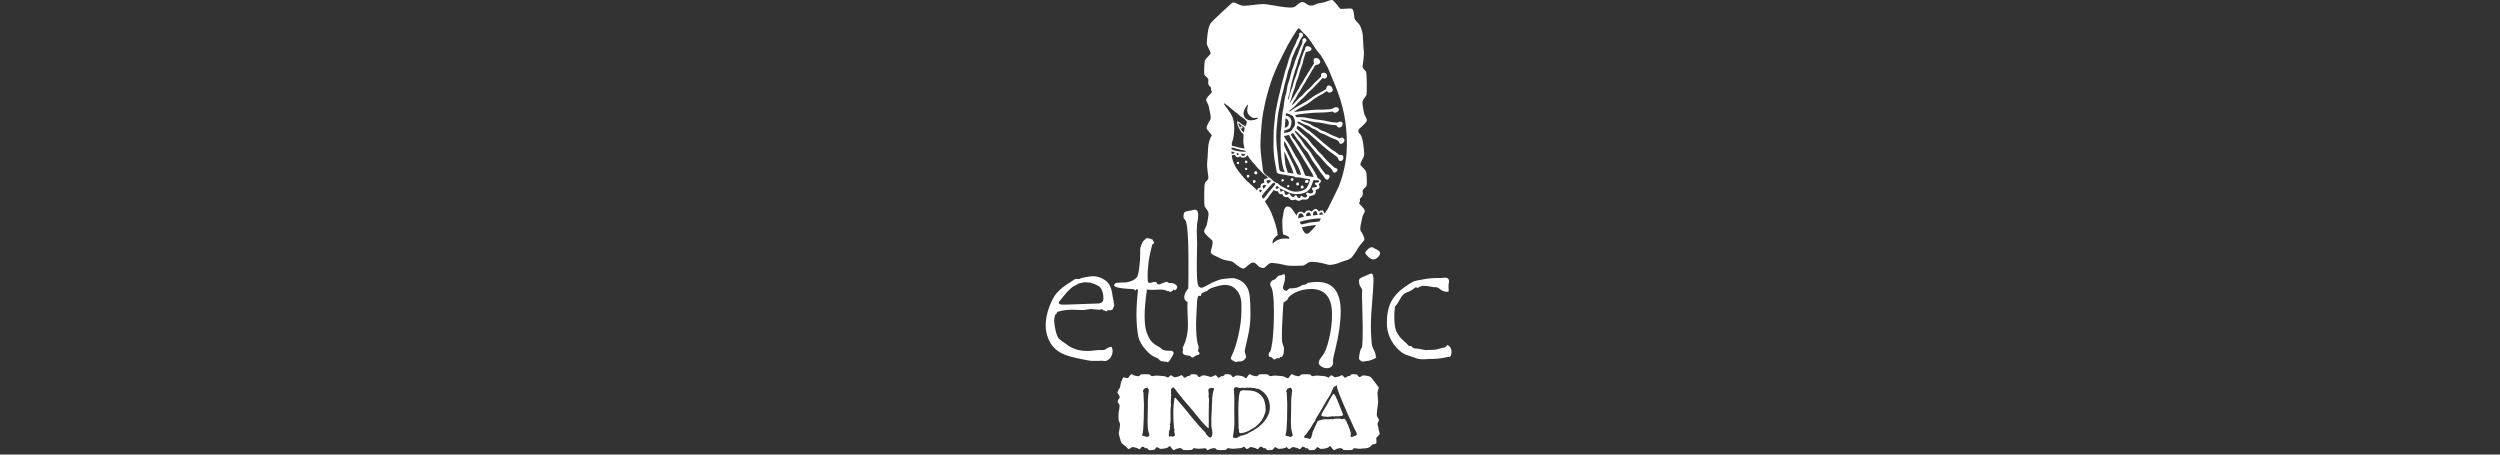 <svg width="220" height="40" viewBox="0 0 220 40" fill="none" xmlns="http://www.w3.org/2000/svg">
<rect x="0" y="0" width="220" height="40" fill="#333333" stroke="none"/>
<g clip-path="url(#clip0_8105_5925)">
<path fill-rule="evenodd" clip-rule="evenodd" d="M115.291 15.778C115.012 15.746 114.668 15.678 114.404 15.623C114.134 15.567 114.091 15.657 113.956 15.572C113.848 15.503 113.678 15.497 113.536 15.471C113.24 15.417 112.951 15.365 112.65 15.315C112.449 15.282 112.366 15.255 112.336 15.037C112.313 14.855 112.274 14.675 112.235 14.491C112.127 13.988 112.082 13.419 112.066 12.919L112.085 11.484C112.103 11.158 112.144 10.896 112.169 10.573C112.237 9.705 112.333 9.539 112.457 8.807L112.863 7.134C112.99 6.741 113.053 6.281 113.219 5.891C113.279 5.75 113.297 5.634 113.339 5.484C113.436 5.142 113.48 5.003 113.62 4.697C113.765 4.381 113.777 4.288 113.966 3.948C114.055 3.787 114.067 3.68 114.126 3.547C114.175 3.439 114.315 3.232 114.321 3.188C114.333 3.081 114.244 2.79 114.549 2.891C114.701 2.942 114.707 3.15 114.609 3.25C114.556 3.303 114.57 3.272 114.527 3.333C114.382 3.538 114.33 3.749 114.229 3.978C114.173 4.105 114.092 4.212 114.032 4.336L113.7 5.111C113.619 5.364 113.568 5.687 113.477 5.936C113.421 6.089 113.375 6.169 113.335 6.329C113.262 6.625 113.22 6.886 113.123 7.16C113.026 7.436 112.996 7.726 112.916 7.996C112.749 8.56 112.664 9.128 112.534 9.703C112.444 10.1 112.362 11.049 112.328 11.498C112.281 12.132 112.329 12.836 112.42 13.498C112.45 13.712 112.537 14.909 112.633 15.034C112.694 15.114 112.946 15.138 113.059 15.135C112.666 14.393 112.677 12.614 112.699 11.751C112.707 11.468 112.765 11.246 112.776 10.968C112.786 10.737 112.796 10.435 112.83 10.193C112.849 10.06 112.858 9.955 112.878 9.818C112.897 9.679 112.932 9.581 112.951 9.461C112.973 9.326 112.978 9.211 112.993 9.083C113.009 8.957 113.037 8.846 113.052 8.715C113.084 8.437 113.184 8.275 113.223 7.992C113.314 7.347 113.339 7.417 113.487 6.944C113.589 6.617 113.649 6.225 113.788 5.918C113.891 5.688 113.923 5.461 114.015 5.231C114.145 4.904 114.282 4.596 114.396 4.254C114.458 4.07 114.667 3.764 114.617 3.595C114.575 3.453 114.668 3.371 114.824 3.35C114.94 3.401 115.039 3.544 114.917 3.675C114.806 3.796 114.779 3.808 114.725 3.958L114.382 4.959C114.341 5.077 114.287 5.177 114.251 5.282C114.17 5.513 114.143 5.742 114.05 5.965C113.959 6.186 113.902 6.42 113.833 6.659C113.698 7.125 113.574 7.59 113.505 8.073C113.467 8.334 113.337 8.539 113.352 8.797C113.438 8.701 113.448 8.542 113.475 8.419C113.553 8.052 113.735 7.726 113.812 7.358C113.872 7.076 113.971 6.915 114.058 6.644C114.137 6.4 114.192 6.182 114.27 5.928C114.314 5.786 114.375 5.712 114.421 5.579C114.46 5.463 114.462 5.337 114.502 5.206L114.751 4.513C114.802 4.425 114.818 4.449 114.836 4.358C114.848 4.3 114.853 4.222 114.879 4.17C115.009 3.911 115.586 4.177 115.365 4.432C115.281 4.529 115.052 4.525 114.921 4.58L114.734 5.159C114.661 5.352 114.669 5.538 114.583 5.739C114.393 6.185 114.375 6.416 114.22 6.861C114.143 7.083 114.076 7.168 114.021 7.43C113.937 7.827 113.745 8.157 113.668 8.559C113.625 8.781 113.483 9.029 113.481 9.122L113.89 8.446C114.015 8.204 114.16 8.018 114.301 7.779C114.341 7.711 114.38 7.622 114.419 7.543C114.468 7.446 114.494 7.425 114.555 7.339C114.657 7.197 114.737 7.023 114.815 6.885C114.892 6.748 115.015 6.597 115.079 6.452L115.635 5.579C115.59 5.394 115.566 5.302 115.647 5.15C115.773 5.095 115.942 5.104 116.023 5.163C116.204 5.298 116.302 5.629 115.883 5.703C115.688 5.737 115.719 5.762 115.653 5.904C115.601 6.015 115.537 6.073 115.471 6.176C115.336 6.383 115.282 6.546 115.153 6.748C115.088 6.849 115.041 6.895 114.984 7.009C114.921 7.134 114.906 7.179 114.825 7.296L114.649 7.571C114.54 7.728 114.486 7.916 114.326 8.121C114.175 8.315 114.123 8.511 114.005 8.692C113.926 8.813 113.708 9.095 113.697 9.26C113.877 9.148 114.144 8.785 114.34 8.61C114.407 8.55 114.454 8.522 114.524 8.456C114.753 8.243 114.834 8.093 115.163 7.833C115.322 7.706 115.486 7.495 115.626 7.352L116.264 6.726C116.245 6.568 116.228 6.467 116.392 6.415C116.701 6.316 116.891 6.653 116.714 6.853C116.601 6.98 116.524 6.89 116.403 6.868C116.324 6.93 116.262 6.99 116.21 7.06C116.159 7.129 116.105 7.174 116.036 7.241C115.788 7.486 115.579 7.757 115.304 7.979C115.022 8.204 114.852 8.481 114.569 8.714C114.274 8.957 114.111 9.2 113.828 9.448C113.756 9.512 113.688 9.556 113.613 9.622C113.489 9.732 113.457 9.726 113.46 9.813C113.537 9.823 113.528 9.793 113.587 9.744L114.009 9.466C114.276 9.31 115.026 8.887 115.211 8.749C115.871 8.258 115.786 8.384 116.38 8.031C116.63 7.883 116.695 7.893 116.734 7.713C116.744 7.665 116.761 7.608 116.797 7.578C117.119 7.314 117.564 8.057 117.03 8.141C116.858 8.167 116.856 8.105 116.763 8.01C116.664 8.062 116.517 8.184 116.415 8.246C116.293 8.32 116.141 8.386 116.016 8.461C115.753 8.619 115.551 8.77 115.334 8.941C114.91 9.277 114.265 9.511 113.874 9.853C114.079 9.85 114.307 9.799 114.529 9.773C115.121 9.706 115.761 9.631 116.348 9.651C116.522 9.657 116.785 9.623 116.972 9.617C117.351 9.604 117.289 9.463 117.542 9.436C117.791 9.41 117.907 9.636 117.748 9.789C117.588 9.944 117.405 9.978 117.275 9.809C116.725 9.928 116.188 9.888 115.641 9.921C115.094 9.953 114.524 10.019 113.973 10.12C114.02 10.235 114.03 10.301 114.146 10.312C114.228 10.32 114.348 10.312 114.438 10.311C114.982 10.306 115.435 10.501 116.026 10.543C116.311 10.563 116.795 10.658 117.066 10.727C117.243 10.772 117.427 10.766 117.606 10.788C117.775 10.809 117.913 10.592 118.115 10.771C118.188 10.939 118.131 11.125 117.999 11.183C117.702 11.312 117.681 11.084 117.611 11.031C117.499 10.995 117.324 11 117.195 10.987C116.783 10.949 116.435 10.804 116.013 10.78C115.385 10.745 114.808 10.506 114.41 10.528C114.562 10.681 115.128 10.822 115.319 10.935C115.5 11.043 115.524 11.106 115.728 11.176C115.983 11.264 115.937 11.255 116.146 11.402C116.297 11.508 116.405 11.508 116.59 11.586C116.886 11.712 117.149 11.894 117.454 11.991C117.651 12.054 117.744 12.118 117.901 12.185C118.035 12.106 118.116 12.065 118.241 12.181C118.456 12.38 118.151 12.732 117.92 12.636C117.855 12.608 117.852 12.56 117.821 12.48C117.75 12.293 117.291 12.2 117.096 12.103C116.91 12.01 116.719 11.895 116.524 11.814C116.415 11.769 116.304 11.743 116.21 11.701C116.104 11.654 116.033 11.589 115.941 11.515C115.764 11.373 115.531 11.354 115.357 11.213C115.153 11.048 115.05 11.056 114.755 10.943C114.587 10.879 114.359 10.687 114.171 10.702C114.185 10.873 114.277 10.895 114.387 10.947C114.596 11.044 114.74 11.171 114.925 11.322C115.03 11.408 115.099 11.427 115.2 11.497C115.414 11.645 116.165 12.31 116.445 12.56L116.706 12.762C116.872 12.886 117.037 13.056 117.216 13.179C117.296 13.234 117.419 13.29 117.495 13.35C118.139 13.851 117.764 13.563 118.083 13.645C118.205 13.676 118.245 13.801 118.21 13.949C118.187 14.047 118.131 14.165 117.967 14.169C117.809 14.174 117.798 14.072 117.743 13.92C117.704 13.814 117.594 13.766 117.497 13.688C117.28 13.51 117.02 13.352 116.966 13.303C116.737 13.098 116.374 12.836 116.222 12.672L115.236 11.81C115.137 11.736 115.076 11.691 114.969 11.621C114.788 11.502 114.638 11.334 114.452 11.214C114.399 11.18 114.229 11.082 114.174 11.066L114.09 11.281C114.248 11.478 114.611 11.759 114.813 11.964C114.898 12.051 114.976 12.101 115.05 12.174C115.203 12.325 115.329 12.534 115.471 12.702C115.635 12.894 115.768 12.982 115.916 13.195C116.094 13.45 116.199 13.462 116.379 13.687C116.651 14.027 116.989 14.355 117.295 14.631C117.321 14.654 117.392 14.728 117.416 14.744C117.492 14.797 117.831 14.801 117.646 15.081C117.588 15.169 117.438 15.229 117.334 15.156C117.244 15.092 117.342 14.973 116.894 14.624C116.731 14.497 116.6 14.285 116.447 14.136C116.356 14.046 116.314 13.995 116.231 13.895C116.139 13.784 116.103 13.739 115.998 13.65C115.904 13.572 115.866 13.545 115.78 13.413L114.925 12.374L114.454 11.922C114.306 11.786 114.063 11.498 113.961 11.5C113.9 11.64 114.068 11.709 114.248 11.975C114.367 12.149 114.497 12.264 114.605 12.449C114.887 12.937 115.185 13.153 115.318 13.38C115.518 13.722 115.751 14.066 115.982 14.388C116.095 14.546 116.204 14.74 116.315 14.906C116.422 15.067 116.57 15.195 116.67 15.358C117.317 15.236 116.874 16.189 116.556 15.634C116.477 15.496 116.424 15.439 116.335 15.338C116.174 15.154 116.054 14.939 115.909 14.723C115.766 14.509 115.614 14.346 115.487 14.135C115.349 13.904 115.237 13.686 115.098 13.456C115.024 13.333 114.862 13.231 114.635 12.897C114.509 12.711 114.371 12.457 114.203 12.294C114.031 12.126 113.952 11.863 113.775 11.701L113.581 11.827C113.649 11.936 113.692 12.035 113.759 12.139C113.822 12.236 113.895 12.288 113.959 12.379L114.682 13.48C114.894 13.863 115.796 15.261 115.883 15.474C115.967 15.683 115.902 15.643 116.068 15.736C116.37 15.906 116.222 16.048 116.044 16.217C116.212 16.542 116.089 16.605 115.78 16.714C115.87 17.208 115.496 17.188 115.235 17.258C115.163 17.564 114.983 17.598 114.664 17.556C114.469 17.531 114.394 17.823 113.998 17.555C113.651 17.683 113.556 17.608 113.353 17.336C113.11 17.387 112.925 17.329 112.845 17.077C112.588 17.126 112.538 17.056 112.444 16.826C112.264 16.84 112.219 16.784 112.097 16.716C112.031 16.807 111.981 16.875 111.897 16.973C111.691 17.208 111.583 17.478 111.315 17.705C111.537 18.173 111.655 18.117 112.004 19.051C112.213 19.611 112.371 20.075 112.443 20.686C112.222 20.821 111.934 21.126 111.993 21.413C112.18 21.348 112.156 21.175 112.671 21.041C113.196 20.905 113.399 21.077 113.459 20.967C113.536 20.823 113.012 20.663 112.911 20.625C112.859 20.371 112.846 19.857 112.842 19.585C112.838 19.29 112.903 18.972 112.957 18.674C112.987 18.508 113.015 18.376 113.106 18.265C113.226 18.119 113.451 18.177 113.558 18.251C113.678 18.334 113.747 18.47 113.843 18.595C113.99 18.784 114.008 18.863 114.09 18.973L114.134 18.866C114.153 18.81 114.141 18.828 114.177 18.778C114.401 18.467 114.669 18.701 114.779 18.771L114.89 18.625C115.07 18.463 115.255 18.49 115.409 18.619C115.556 18.525 115.788 18.151 116.037 18.601C116.329 18.475 116.459 18.445 116.542 18.788C116.628 18.753 116.655 18.662 116.707 18.581C116.768 18.485 116.798 18.446 116.855 18.364L117.553 16.949C117.627 16.779 117.702 16.657 117.779 16.474C118.017 15.907 118.122 15.531 118.265 14.947C118.454 14.177 118.528 13.456 118.525 12.646C118.516 10.765 118.211 9.281 117.509 7.539L116.861 5.982C116.612 5.554 116.4 5.036 116.075 4.676C115.752 4.318 115.53 3.872 115.225 3.472C114.818 2.938 114.943 3.162 114.594 2.785C114.477 2.659 114.42 2.53 114.265 2.483C114.144 2.549 113.46 3.717 113.321 3.972C113.039 4.486 112.794 5.034 112.535 5.544C112.349 5.909 112.169 6.379 112.003 6.773C111.834 7.175 111.447 8.5 111.355 8.933C111.063 10.321 111.062 10.366 110.96 11.785C110.856 13.242 110.969 13.512 111.137 14.979C111.17 15.263 111.505 15.49 111.736 15.64C111.864 15.724 111.939 15.84 112.071 15.937C112.503 16.255 112.327 15.995 112.533 16.212C112.718 16.407 112.943 16.46 113.165 16.593C113.331 16.691 113.692 16.863 113.974 16.87C114.313 16.878 114.77 16.781 114.965 16.552C115.082 16.415 115.287 15.974 115.29 15.778L115.291 15.778ZM112.792 15.986C112.712 15.834 112.82 15.711 112.937 15.785C113.069 15.87 112.945 15.988 112.792 15.986ZM113.591 15.861C113.555 15.713 113.637 15.672 113.777 15.676C113.914 15.912 113.728 15.968 113.591 15.861ZM113.458 16.442C113.294 16.545 113.228 16.464 113.281 16.314C113.39 16.272 113.344 16.29 113.453 16.302L113.458 16.442ZM114.296 16.287C114.027 16.414 114.035 16.149 114.101 16.09C114.227 15.979 114.363 16.106 114.296 16.287ZM114.874 16.082C114.783 15.865 114.918 15.817 115.113 15.839C115.229 16.069 115.046 16.147 114.874 16.082ZM110.609 16.762C110.678 16.609 110.644 16.554 110.939 16.511C110.891 16.263 110.987 16.132 111.253 16.088C111.189 15.746 111.267 15.733 111.6 15.674C111.492 15.52 111.223 15.357 111.107 15.227L110.638 14.742C110.558 14.657 110.504 14.568 110.433 14.484C110.36 14.399 110.277 14.332 110.202 14.238C110.043 14.041 109.907 13.898 109.797 13.65C109.671 13.737 109.675 13.835 109.485 13.868C109.313 13.898 109.202 13.861 109.136 13.749C109.09 13.773 108.832 14.02 108.663 13.613L108.399 13.675C108.427 14.167 108.743 14.777 109.023 15.11C109.312 15.453 109.602 15.85 109.953 16.123L110.456 16.584C110.505 16.634 110.553 16.71 110.609 16.762ZM109.034 14.418C108.828 14.533 108.721 14.214 109.008 14.237C109.04 14.303 109.053 14.354 109.034 14.418ZM109.749 14.159C109.884 14.47 109.374 14.392 109.619 14.119L109.749 14.159ZM109.578 14.8C109.661 14.758 109.667 14.765 109.742 14.786C109.802 14.946 109.712 15.019 109.582 14.959C109.551 14.872 109.561 14.863 109.578 14.8ZM110.431 15.079C110.685 15.017 110.689 15.277 110.581 15.329C110.5 15.368 110.42 15.338 110.389 15.269C110.352 15.184 110.398 15.13 110.431 15.079ZM109.727 15.413C109.829 15.366 109.863 15.379 109.931 15.411C110.03 15.688 109.634 15.725 109.727 15.413ZM110.283 15.87C110.532 15.777 110.524 16.009 110.438 16.067C110.28 16.174 110.21 16.001 110.283 15.87ZM108.405 12.827C108.735 12.888 109.276 13.073 109.518 13.067C109.464 12.835 109.404 12.618 109.415 12.383C109.461 11.426 109.438 12.092 109.061 11.333C108.948 11.105 108.875 10.961 108.859 10.687C108.995 10.672 109.128 10.809 109.223 10.89C109.3 10.956 109.337 10.962 109.406 10.998C109.49 11.044 109.505 11.075 109.583 11.127L109.664 10.96C109.789 10.688 109.703 10.651 109.502 10.472C109.395 10.378 109.313 10.339 109.208 10.263C109.039 10.143 109.013 10.061 108.633 9.795C108.538 9.728 108.079 9.314 107.903 9.204C107.752 9.11 107.835 9.115 107.733 9.096C107.7 9.179 107.755 9.22 107.818 9.312C108.245 9.93 108.491 10.11 108.595 10.873C108.644 11.23 108.595 12.021 108.481 12.341C108.415 12.525 108.378 12.576 108.405 12.826L108.405 12.827ZM113.684 12.357C113.578 12.213 113.515 12.032 113.441 11.878L112.994 11.97C113.123 12.289 113.162 12.281 113.311 12.491C113.422 12.647 113.508 12.802 113.605 12.977C113.782 13.293 113.979 13.697 114.178 13.975C114.358 14.227 114.574 14.748 114.711 15.067C114.756 15.172 114.786 15.286 114.829 15.382C114.879 15.493 114.934 15.47 115.048 15.487C115.212 15.513 115.455 15.574 115.604 15.566C115.561 15.454 115.419 15.175 115.353 15.059C115.166 14.731 114.67 13.978 114.527 13.7L113.684 12.357ZM115.421 16.296C115.227 16.887 114.763 17.055 114.131 17.084C113.766 17.101 113.425 16.963 113.175 16.826C113.033 16.748 112.882 16.703 112.738 16.632C112.504 16.517 112.516 16.425 112.362 16.359L112.236 16.533C112.29 16.578 112.3 16.654 112.414 16.601C112.532 16.547 112.4 16.533 112.615 16.559L112.686 16.871C112.866 16.878 112.748 16.77 112.957 16.779C113.089 16.9 113.015 17.075 113.139 17.132C113.326 17.218 113.314 16.987 113.506 17.045C113.565 17.136 113.546 17.201 113.635 17.265C113.688 17.304 113.838 17.382 113.909 17.283C113.957 17.218 113.944 17.21 114.027 17.165C114.254 17.285 114.062 17.43 114.396 17.423C114.458 17.301 114.377 17.285 114.564 17.227C114.663 17.365 114.834 17.432 115.024 17.301C115.045 17.104 114.897 17.159 114.96 16.99C115.111 16.842 115.259 17.142 115.495 16.979C115.546 16.944 115.597 16.819 115.552 16.752C115.492 16.66 115.428 16.724 115.446 16.542C115.535 16.474 115.712 16.505 115.896 16.434C115.884 16.205 115.665 16.291 115.711 16.133C115.754 16.018 115.803 16.099 115.955 16.062C116.004 16.051 116.055 16.028 116.069 15.982C116.127 15.793 115.838 15.871 115.793 15.867C115.722 15.86 115.67 15.845 115.595 15.838L115.564 15.903C115.561 15.91 115.55 15.952 115.545 15.969L115.422 16.296L115.421 16.296ZM113.017 12.416C112.99 12.49 112.995 12.764 113.024 12.858C113.084 13.058 113.808 14.421 113.972 14.837C114.136 15.252 114.093 15.331 114.299 15.364C114.371 15.375 114.423 15.387 114.484 15.384C114.397 14.852 113.993 14.258 113.781 13.843C113.638 13.563 113.176 12.58 113.017 12.416ZM113.042 13.353C112.993 13.488 113.071 14.048 113.087 14.242C113.125 14.727 113.253 14.896 113.328 15.194L113.834 15.269C113.714 14.805 113.268 13.877 113.042 13.353ZM113.149 10.183C113.459 10.198 113.702 10.452 113.64 10.853C113.573 11.289 113.509 11.354 113.03 11.479L113.002 11.708C113.762 11.592 113.615 11.464 113.861 11.184C114.066 10.949 113.946 10.412 113.752 10.203C113.68 10.127 113.294 9.975 113.18 9.953C113.148 10.016 113.146 10.096 113.149 10.183ZM110.719 10.38C110.558 10.279 110.331 10.602 109.889 10.098C109.669 9.848 109.77 9.454 109.838 9.179C109.711 9.251 109.578 9.521 109.511 9.652C109.307 10.051 109.51 10.55 110.01 10.59C110.188 10.604 110.647 10.529 110.719 10.38ZM114.559 20.015C114.644 20.184 114.825 20.807 115.207 20.477C115.37 20.336 115.74 19.958 115.824 19.808C115.658 19.795 114.748 19.946 114.559 20.015ZM115.323 19.574C115.539 19.54 115.934 19.536 116.115 19.479C116.133 19.438 116.228 19.274 116.237 19.235C115.834 19.182 114.792 19.369 114.382 19.526L114.475 19.752C114.625 19.751 115.113 19.608 115.323 19.574ZM111.149 17.49C111.336 17.391 111.571 16.979 111.73 16.812C111.853 16.683 111.907 16.606 112.016 16.469C112.117 16.343 112.23 16.267 112.212 16.185C112.212 16.182 112.21 16.176 112.209 16.173C112.208 16.17 112.207 16.163 112.205 16.16C112.204 16.157 112.202 16.15 112.201 16.146C112.134 15.98 111.998 16.132 111.857 16.273L111.279 16.915C111.186 17.024 111.109 17.184 111.021 17.254C111.062 17.345 111.11 17.395 111.149 17.49ZM113.064 11.258C113.29 11.187 113.394 11.063 113.416 10.867C113.441 10.65 113.28 10.445 113.121 10.417L113.064 11.258ZM108.38 13.146C108.493 13.164 108.528 13.215 108.645 13.243C108.736 13.265 108.854 13.282 108.953 13.304C109.131 13.344 109.414 13.369 109.615 13.358C109.553 13.204 109.604 13.27 109.317 13.218C108.973 13.156 108.67 13.025 108.38 12.971C108.374 13.065 108.368 13.056 108.38 13.146ZM109.443 11.651C109.483 11.574 109.499 11.479 109.516 11.386C109.559 11.145 109.359 11.167 109.081 10.902L108.956 10.81C109.002 11.051 109.252 11.536 109.443 11.651ZM109.152 11.244C109.117 11.112 109.316 11.056 109.338 11.198C109.359 11.335 109.181 11.355 109.152 11.244ZM114.224 19.199C114.337 19.203 114.609 19.1 114.746 19.07C114.68 18.893 114.572 18.721 114.388 18.795C114.22 18.863 114.265 19.031 114.251 19.114C114.24 19.179 114.235 19.123 114.224 19.199ZM115.8 18.561C115.579 18.596 115.526 18.762 115.542 18.961L115.971 18.913C115.88 18.802 115.933 18.685 115.8 18.561ZM115.365 18.976C115.319 18.801 115.288 18.63 115.077 18.713C114.947 18.764 114.93 18.89 114.941 19.03L115.365 18.976ZM111.586 16.168C111.675 16.107 111.842 15.963 111.864 15.883C111.769 15.865 111.398 15.775 111.46 15.995L111.558 16.143C111.561 16.146 111.571 16.16 111.572 16.156C111.572 16.152 111.581 16.164 111.586 16.168ZM111.164 16.624C111.259 16.565 111.362 16.416 111.422 16.319C111.356 16.257 111.252 16.255 111.148 16.299C111.083 16.44 111.117 16.446 111.164 16.624ZM116.323 18.673C116.158 18.7 116.099 18.782 116.087 18.909L116.429 18.87C116.4 18.789 116.369 18.723 116.323 18.673ZM109.599 13.562L109.225 13.526C109.25 13.668 109.26 13.718 109.391 13.715C109.53 13.711 109.57 13.635 109.599 13.562ZM108.397 13.545C108.534 13.519 108.599 13.505 108.653 13.425L108.381 13.314C108.365 13.386 108.367 13.47 108.397 13.545ZM110.933 16.931C111.001 16.828 111.04 16.811 111.056 16.737C110.858 16.628 110.721 16.715 110.892 16.901C110.918 16.93 110.913 16.919 110.933 16.931ZM108.92 13.69C108.968 13.649 108.995 13.598 109.002 13.511C108.947 13.479 108.893 13.467 108.832 13.466C108.845 13.566 108.848 13.637 108.92 13.69ZM114.724 16.518C114.589 16.671 114.415 16.58 114.475 16.422C114.521 16.3 114.708 16.242 114.724 16.518ZM111.148 0.357C110.693 0.357 109.69 0.549 109.342 0.497C108.994 0.446 108.579 0.101 108.405 0.267C108.231 0.433 106.786 1.712 106.532 2.058C106.278 2.403 106.211 3.439 106.198 3.784C106.184 4.13 106.666 4.59 106.492 4.782C106.318 4.974 106.054 5.226 106.021 5.347C105.987 5.469 105.924 6.483 106.004 6.598C106.084 6.712 106.358 6.911 106.338 7.032C106.318 7.154 106.298 7.403 106.385 7.512C106.472 7.621 106.613 7.665 106.572 7.844C106.532 8.024 106.74 8.042 106.586 8.19C106.432 8.337 106.171 8.612 106.144 8.752C106.117 8.893 106.338 9.142 106.372 9.379C106.405 9.616 106.646 10.383 106.492 10.568C106.338 10.754 106.104 11.246 106.204 11.368C106.288 11.469 106.501 11.711 106.647 11.915C106.509 12.071 106.388 12.481 106.343 12.735C106.296 12.997 106.293 13.78 106.236 14.231C106.179 14.682 106.333 15.424 106.339 15.628C106.346 15.833 106.132 15.935 106.042 16.079C105.951 16.223 105.962 17.984 105.995 18.119C106.029 18.253 106.283 18.483 106.34 18.71C106.397 18.937 106.219 19.625 106.199 19.771C106.179 19.919 105.978 20.149 105.965 20.354C105.952 20.558 106.46 20.942 106.648 21.134C106.835 21.325 106.547 21.997 106.547 22.15C106.547 22.304 106.708 22.406 106.848 22.476C106.989 22.547 107.269 22.662 107.47 22.777C107.671 22.892 108.186 22.95 108.343 22.991C108.501 23.033 108.611 23.145 108.781 23.282C108.952 23.42 109.293 23.663 109.447 23.631C109.601 23.599 110.002 23.125 110.236 23.106C110.471 23.087 110.625 23.323 110.758 23.439C110.892 23.554 111.086 23.586 111.213 23.579C111.34 23.573 111.608 23.177 111.829 23.144C112.049 23.112 112.805 23.247 113.126 23.336C113.447 23.426 114.451 23.387 114.611 23.375C114.772 23.362 114.906 23.259 115.093 23.132C115.28 23.004 115.588 23.042 115.936 23.081C116.283 23.119 116.712 23.259 116.932 23.304C117.153 23.349 117.702 23.183 117.702 23.183L118.003 23.061C118.304 22.94 118.752 22.882 118.98 22.614C119.207 22.345 119.387 22.032 119.521 21.814C119.655 21.597 119.943 21.271 120.043 21.15C120.143 21.028 119.909 20.536 119.755 20.35C119.602 20.165 119.842 19.398 119.876 19.161C119.909 18.924 120.13 18.675 120.103 18.534C120.077 18.394 119.816 18.119 119.662 17.972C119.508 17.825 119.715 17.805 119.675 17.626C119.635 17.447 119.776 17.402 119.862 17.294C119.949 17.185 119.929 16.935 119.909 16.814C119.889 16.692 120.163 16.494 120.243 16.379C120.324 16.264 120.26 15.251 120.227 15.129C120.194 15.008 119.929 14.755 119.755 14.563C119.581 14.371 120.063 13.911 120.05 13.566C120.036 13.22 119.969 12.185 119.715 11.839C119.679 11.79 119.618 11.721 119.54 11.639C119.529 11.517 119.542 11.411 119.6 11.351C119.787 11.16 120.296 10.776 120.282 10.572C120.269 10.367 120.068 10.137 120.048 9.989C120.028 9.843 119.851 9.155 119.908 8.928C119.965 8.701 120.219 8.471 120.252 8.337C120.286 8.202 120.296 6.441 120.206 6.297C120.115 6.153 119.901 6.051 119.908 5.846C119.915 5.642 120.069 4.9 120.012 4.449C119.955 3.998 119.952 3.215 119.905 2.953C119.858 2.691 119.731 2.262 119.587 2.118C119.443 1.975 119.219 1.735 119.189 1.61C119.159 1.485 119.166 0.833 118.955 0.766C118.744 0.699 118.012 0.836 117.931 0.76C117.851 0.683 117.396 0.05 117.242 0.005C117.088 -0.04 116.593 0.216 116.386 0.235C116.179 0.255 115.911 0.306 115.751 0.395C115.59 0.485 115.389 0.523 115.195 0.465C115.001 0.408 114.74 0.095 114.506 0.191C114.272 0.286 114.092 0.472 114.005 0.555C113.658 0.886 111.748 0.356 111.147 0.356L111.148 0.357Z" fill="white"/>
<path d="M94.871 24.964C94.84 25.011 94.7 25.089 94.435 25.214C94.31 25.307 94.186 25.401 94.076 25.525C93.952 25.634 93.843 25.759 93.734 25.899C93.624 26.04 93.515 26.149 93.437 26.258C93.359 26.367 93.281 26.445 93.235 26.507C93.203 26.554 93.172 26.601 93.172 26.648C93.172 26.694 93.203 26.741 93.281 26.757L93.375 26.803H93.936L96.586 26.71C96.929 26.71 97.1 26.554 97.1 26.258C97.1 25.946 97.038 25.665 96.913 25.431C96.788 25.198 96.461 25.011 95.931 24.87C95.869 24.87 95.791 24.87 95.682 24.855C95.573 24.839 95.479 24.839 95.432 24.839C95.385 24.839 95.198 24.886 94.871 24.964ZM102.706 24.793C102.721 24.824 102.752 24.855 102.799 24.871C102.862 24.886 102.893 24.902 102.893 24.902H102.986C103.142 24.902 103.298 24.933 103.407 25.011C103.532 25.089 103.594 25.182 103.594 25.276C103.594 25.369 103.532 25.463 103.376 25.556L103.298 25.463C103.22 25.588 103.096 25.666 102.924 25.697L102.877 25.603L102.784 25.634C102.566 25.525 102.332 25.479 102.098 25.479L101.381 25.51C101.287 25.51 101.132 25.494 100.929 25.479C100.789 26.46 100.726 27.24 100.726 27.801C100.726 28.019 100.742 28.253 100.757 28.534C100.789 28.814 100.835 29.048 100.898 29.22C100.96 29.391 101.022 29.547 101.1 29.703C101.163 29.843 101.272 29.999 101.428 30.139C101.583 30.28 101.724 30.389 101.864 30.451C102.004 30.514 102.113 30.591 102.222 30.701C102.316 30.81 102.565 30.872 102.986 30.872H103.142C103.235 30.95 103.282 31.012 103.282 31.059C103.282 31.121 103.251 31.199 103.173 31.324C103.095 31.433 103.048 31.542 103.002 31.62C102.955 31.698 102.892 31.791 102.783 31.885H102.752C102.737 31.885 102.706 31.87 102.69 31.838C102.518 31.838 102.363 31.823 102.222 31.776C102.222 31.786 102.217 31.791 102.207 31.791C102.207 31.791 102.175 31.776 102.144 31.76C102.098 31.729 102.066 31.698 102.035 31.682C101.988 31.62 101.926 31.558 101.817 31.495C101.583 31.418 101.365 31.293 101.178 31.137C100.991 30.981 100.788 30.747 100.57 30.467C100.368 30.171 100.243 29.906 100.181 29.672C100.134 29.423 100.087 29.126 100.056 28.784C100.025 28.441 100.009 28.067 100.009 27.677C100.009 27.022 100.056 26.29 100.149 25.495L99.994 25.448L99.947 25.542H99.838L99.807 25.448C98.638 25.401 98.045 25.292 98.045 25.105C98.045 25.043 98.077 24.98 98.154 24.934C98.232 24.887 98.451 24.856 98.793 24.856H99.09L99.417 24.778C99.526 24.747 99.635 24.7 99.76 24.637C99.869 24.575 99.963 24.497 100.04 24.404C100.134 24.294 100.212 23.967 100.274 23.39C100.321 23.032 100.337 22.658 100.337 22.253V21.941C100.337 21.847 100.368 21.707 100.446 21.535C100.508 21.348 100.601 21.208 100.711 21.114C100.804 21.005 100.882 20.959 100.929 20.959C101.038 20.959 101.132 20.974 101.256 21.021C101.365 21.052 101.428 21.084 101.443 21.099C101.459 21.114 101.474 21.146 101.49 21.208C101.521 21.27 101.536 21.333 101.568 21.364V21.395C101.568 21.41 101.552 21.426 101.505 21.442C101.474 21.442 101.443 21.457 101.443 21.473C101.427 21.473 101.427 21.488 101.412 21.504C101.412 21.504 101.365 21.644 101.303 21.909C101.24 22.174 101.178 22.44 101.131 22.704C101.084 22.969 101.053 23.219 101.038 23.484C101.006 23.733 100.991 23.982 100.991 24.232C100.991 24.59 101.006 24.793 101.038 24.84C101.069 24.871 101.115 24.902 101.162 24.902C101.194 24.902 101.256 24.887 101.365 24.855C101.459 24.824 101.568 24.809 101.646 24.809C101.692 24.809 101.723 24.809 101.755 24.824L101.848 25.011C101.879 25.011 101.926 25.027 101.973 25.027C102.035 25.027 102.144 24.995 102.3 24.918C102.456 24.855 102.596 24.808 102.706 24.793ZM104.382 18.62C104.428 18.589 104.506 18.573 104.6 18.558C104.693 18.542 104.771 18.527 104.865 18.511L105.13 18.449C105.333 18.449 105.442 18.605 105.442 18.932C105.442 18.979 105.426 19.119 105.41 19.322C105.348 19.602 105.317 19.93 105.317 20.335L105.348 21.473L105.317 23.172C105.317 24.216 105.348 24.824 105.41 25.027C105.473 25.229 105.582 25.323 105.738 25.323C105.8 25.323 105.94 25.26 106.159 25.151C106.377 25.026 106.564 24.933 106.704 24.855C106.844 24.793 107 24.73 107.172 24.668C107.343 24.606 107.515 24.559 107.671 24.543L108.107 24.497C108.247 24.481 108.356 24.481 108.45 24.481H108.59C108.995 24.575 109.307 24.73 109.525 24.98C109.744 25.214 109.884 25.51 109.946 25.868C110.009 26.227 110.04 26.85 110.04 27.707C110.04 28.346 109.962 29.017 109.791 29.718C109.635 30.42 109.541 30.794 109.541 30.841V30.918C109.541 30.981 109.557 31.074 109.604 31.183C109.635 31.308 109.666 31.386 109.666 31.433C109.525 31.682 109.354 31.807 109.152 31.807H109.011C108.965 31.807 108.918 31.822 108.871 31.838C108.809 31.854 108.762 31.854 108.746 31.854C108.715 31.854 108.637 31.822 108.512 31.745C108.372 31.667 108.31 31.589 108.31 31.511C108.31 31.48 108.341 31.417 108.388 31.308C108.606 30.872 108.808 30.264 108.98 29.5C109.151 28.736 109.245 28.019 109.245 27.333V26.803C109.245 26.289 109.105 25.868 108.84 25.556C108.575 25.229 108.216 25.073 107.78 25.073C107.577 25.073 107.265 25.136 106.86 25.26C106.47 25.385 106.252 25.51 106.237 25.619C106.159 25.619 106.065 25.65 105.972 25.697C105.878 25.759 105.8 25.79 105.769 25.806C105.738 25.806 105.722 25.852 105.707 25.915C105.691 25.977 105.676 26.024 105.66 26.055C105.598 26.04 105.551 26.024 105.535 26.024C105.504 26.024 105.457 26.055 105.41 26.102C105.41 26.148 105.395 26.226 105.379 26.289C105.348 26.366 105.333 26.709 105.301 27.302C105.27 27.91 105.255 28.362 105.255 28.658C105.255 28.97 105.27 29.297 105.301 29.624L105.348 29.998V30.014C105.348 30.076 105.379 30.17 105.426 30.326C105.473 30.482 105.488 30.575 105.488 30.622C105.488 30.653 105.473 30.684 105.457 30.747C105.426 30.809 105.41 30.871 105.41 30.918V30.933H105.426C105.504 30.933 105.551 30.996 105.551 31.136C105.551 31.152 105.535 31.167 105.488 31.214C105.379 31.23 105.27 31.276 105.161 31.339C105.052 31.417 104.99 31.448 104.974 31.464C104.865 31.448 104.787 31.401 104.725 31.308C104.491 31.292 104.319 31.261 104.226 31.214C104.117 31.168 104.07 31.09 104.07 30.98C104.07 30.902 104.086 30.871 104.101 30.84C104.101 30.825 104.117 30.809 104.117 30.793C104.117 30.778 104.101 30.762 104.101 30.731C104.086 30.684 104.07 30.653 104.07 30.622C104.07 30.607 104.086 30.56 104.133 30.482C104.398 29.936 104.538 29.313 104.538 28.58L104.491 27.084C104.491 26.85 104.491 26.678 104.507 26.569C104.304 26.491 104.211 26.351 104.211 26.149C104.211 25.93 104.335 25.665 104.569 25.369C104.585 24.824 104.585 24.06 104.585 23.062C104.585 20.522 104.46 19.259 104.195 19.275C104.164 19.197 104.148 19.119 104.148 19.041C104.148 18.76 104.226 18.62 104.382 18.62ZM115.082 24.886C115.409 24.839 115.69 24.808 115.908 24.808C117.295 24.808 117.981 25.666 117.981 27.395C117.981 28.346 117.826 29.453 117.514 30.716C117.374 31.261 117.296 31.62 117.296 31.806C117.296 31.853 117.311 31.884 117.327 31.931C117.264 32.243 117.077 32.399 116.766 32.399C116.594 32.399 116.423 32.352 116.267 32.243C116.127 32.15 116.049 32.04 116.049 31.931C116.049 31.76 116.158 31.557 116.376 31.308C116.579 31.058 116.781 30.575 116.953 29.843C117.124 29.126 117.218 28.409 117.218 27.676C117.218 26.18 116.61 25.431 115.378 25.431C114.895 25.431 114.443 25.525 114.022 25.727C113.601 25.93 113.352 26.148 113.29 26.382C113.243 26.429 113.181 26.476 113.087 26.538C113.009 26.569 112.962 26.616 112.947 26.647C112.931 26.678 112.916 27.068 112.869 27.801C112.822 28.533 112.807 29.094 112.807 29.468V29.827C112.807 30.014 112.838 30.185 112.9 30.341C112.963 30.497 112.994 30.591 112.994 30.622L112.978 30.887C112.978 31.058 112.947 31.183 112.885 31.292C112.838 31.386 112.76 31.432 112.666 31.432H112.635L112.589 31.541C112.526 31.526 112.495 31.51 112.464 31.51C112.386 31.51 112.292 31.557 112.183 31.635H112.152C112.09 31.635 112.012 31.573 111.887 31.432C111.715 31.432 111.637 31.37 111.637 31.245C111.637 31.136 111.669 31.043 111.747 30.965C111.809 30.965 111.887 30.638 111.981 29.967C112.059 29.297 112.105 28.456 112.105 27.427C112.105 26.102 111.996 25.338 111.794 25.151L111.778 25.011C111.778 24.824 111.887 24.683 112.105 24.621C112.199 24.606 112.277 24.527 112.355 24.418C112.433 24.309 112.511 24.247 112.589 24.247H112.604C112.698 24.232 112.791 24.216 112.853 24.169C112.931 24.138 112.978 24.122 112.978 24.122C113.056 24.122 113.087 24.216 113.087 24.418C113.087 24.574 113.056 24.746 112.994 24.933C112.931 25.136 112.9 25.26 112.9 25.307C112.9 25.385 112.931 25.447 112.994 25.51C113.04 25.556 113.103 25.587 113.196 25.587H113.228C113.383 25.447 113.446 25.385 113.461 25.385H113.493C113.976 25.385 114.334 25.291 114.584 25.089C114.631 25.089 114.693 25.073 114.755 25.057C114.818 25.042 114.864 25.042 114.88 25.042C115.005 24.964 115.067 24.917 115.083 24.886H115.082ZM121.12 31.448C121.12 31.479 121.011 31.542 120.793 31.635C120.574 31.713 120.434 31.76 120.372 31.76H120.325C120.278 31.76 120.216 31.775 120.138 31.791C120.06 31.806 119.998 31.822 119.967 31.822C119.873 31.822 119.78 31.791 119.702 31.713C119.639 31.651 119.592 31.604 119.592 31.557C119.592 31.448 119.608 31.277 119.655 31.059C119.702 30.825 119.764 30.669 119.857 30.56C119.904 30.233 119.92 29.64 119.92 28.767L119.857 26.009L119.873 25.525C119.873 25.479 119.826 25.385 119.733 25.245C119.639 25.105 119.592 24.949 119.592 24.746C119.592 24.621 119.623 24.543 119.686 24.497C119.764 24.45 119.904 24.372 120.138 24.278L120.59 24.091C120.605 24.076 120.636 24.076 120.683 24.076C120.808 24.076 120.87 24.279 120.87 24.668C120.87 24.887 120.839 25.479 120.761 26.414C120.683 27.349 120.636 28.098 120.636 28.69C120.636 29.017 120.652 29.329 120.668 29.625C120.683 29.906 120.699 30.139 120.714 30.28C120.745 30.435 120.792 30.576 120.854 30.701C120.995 30.965 121.073 31.199 121.073 31.418C121.088 31.433 121.104 31.433 121.119 31.449L121.12 31.448ZM120.777 21.753C120.855 21.815 120.995 21.893 121.182 21.971C121.354 22.065 121.447 22.158 121.447 22.283C121.447 22.392 121.385 22.517 121.245 22.642C121.12 22.766 120.979 22.828 120.855 22.828C120.715 22.828 120.559 22.751 120.387 22.579C120.216 22.408 120.138 22.314 120.138 22.283C120.138 22.19 120.216 22.081 120.356 21.956C120.481 21.815 120.621 21.753 120.762 21.753H120.777ZM127.375 30.341C127.609 30.482 127.734 30.684 127.734 30.934C127.734 31.261 127.656 31.417 127.469 31.417H127.406C127.36 31.417 127.204 31.448 126.923 31.511C126.627 31.557 126.331 31.588 125.988 31.588H125.801L125.255 31.62C125.068 31.62 124.881 31.604 124.71 31.557C124.632 31.526 124.429 31.448 124.133 31.355C123.821 31.261 123.619 31.183 123.494 31.105C123.385 31.043 123.245 30.934 123.073 30.778C122.902 30.622 122.762 30.451 122.637 30.279C122.512 30.108 122.403 29.905 122.31 29.703C122.216 29.5 122.154 29.297 122.107 29.064C122.06 28.845 122.045 28.611 122.045 28.378C122.045 27.661 122.169 27.053 122.419 26.554C122.684 26.055 123.089 25.619 123.666 25.214C123.759 25.167 123.868 25.089 124.024 24.98C124.196 24.871 124.32 24.808 124.398 24.761C124.492 24.73 124.772 24.668 125.209 24.59C125.661 24.496 126.113 24.465 126.565 24.465H126.845C126.939 24.45 127.048 24.434 127.157 24.434C127.391 24.434 127.515 24.543 127.515 24.746C127.515 24.777 127.515 24.839 127.5 24.902C127.484 24.98 127.469 25.042 127.469 25.073L127.484 25.65C127.406 25.665 127.344 25.681 127.313 25.681C127.188 25.681 127.032 25.634 126.861 25.556C126.658 25.369 126.502 25.276 126.378 25.276H126.268C126.206 25.276 126.066 25.26 125.848 25.213C125.63 25.166 125.427 25.151 125.255 25.151C125.13 25.151 124.959 25.213 124.756 25.338C124.694 25.306 124.647 25.291 124.601 25.291H124.57C124.554 25.291 124.523 25.306 124.476 25.353C124.304 25.509 124.071 25.634 123.775 25.743C123.556 25.821 123.369 26.008 123.214 26.304C123.058 26.6 122.902 26.834 122.761 26.974C122.715 27.302 122.699 27.598 122.699 27.863C122.699 28.486 122.761 28.938 122.902 29.203C123.042 29.484 123.229 29.733 123.478 29.951C123.727 30.169 123.899 30.341 123.993 30.45H124.211C124.273 30.59 124.382 30.668 124.569 30.668C124.678 30.668 124.834 30.684 125.037 30.731C125.255 30.777 125.411 30.808 125.504 30.808L125.738 30.793H125.91C126.175 30.793 126.377 30.762 126.502 30.731C126.642 30.684 126.798 30.637 127.001 30.606C127.188 30.575 127.312 30.481 127.375 30.341L127.375 30.341ZM97.989 26.632C98.035 26.678 98.051 26.725 98.051 26.803C98.051 26.959 98.004 27.068 97.926 27.131C97.942 27.146 97.942 27.162 97.942 27.177C97.942 27.255 97.833 27.302 97.614 27.302H97.505C97.474 27.302 97.443 27.317 97.427 27.349C97.396 27.395 97.365 27.411 97.35 27.411C97.35 27.411 97.318 27.395 97.287 27.364C97.24 27.333 97.178 27.318 97.085 27.302L96.991 27.208C96.882 27.239 96.773 27.255 96.664 27.255C96.586 27.255 96.477 27.239 96.321 27.224C96.181 27.208 96.072 27.193 96.009 27.193C95.962 27.193 95.838 27.208 95.651 27.239C95.479 27.27 95.323 27.286 95.183 27.286L94.435 27.255C94.03 27.255 93.671 27.286 93.344 27.364C93.297 27.379 93.235 27.411 93.141 27.411C93.063 27.426 93.001 27.473 93.001 27.535C92.986 27.613 92.939 27.66 92.845 27.707C92.798 27.91 92.767 28.096 92.767 28.268C92.767 28.393 92.814 28.642 92.876 29.016C92.954 29.39 93.063 29.655 93.188 29.811C93.219 29.842 93.438 30.014 93.843 30.294C94.092 30.497 94.373 30.637 94.669 30.731C94.981 30.84 95.324 30.886 95.713 30.886C95.869 30.886 96.072 30.871 96.306 30.84L96.618 30.808H97.116C97.163 30.808 97.257 30.762 97.397 30.668C97.537 30.575 97.677 30.528 97.817 30.512C97.88 30.653 97.911 30.777 97.911 30.887C97.911 31.12 97.833 31.323 97.693 31.51C97.553 31.681 97.381 31.775 97.194 31.775L97.038 31.744L96.555 31.759H96.15C95.963 31.759 95.48 31.681 94.732 31.51C93.984 31.354 93.422 31.136 93.064 30.871C92.705 30.606 92.44 30.263 92.269 29.858C92.097 29.437 92.019 29.032 92.019 28.642C92.019 28.112 92.129 27.567 92.331 27.021C92.534 26.475 92.752 26.055 93.017 25.759C93.282 25.462 93.672 25.135 94.202 24.823C94.248 24.792 94.326 24.745 94.436 24.667C94.529 24.589 94.638 24.543 94.732 24.543L94.981 24.558C95.09 24.48 95.277 24.433 95.558 24.387C95.838 24.324 96.056 24.309 96.228 24.309C96.54 24.309 96.882 24.418 97.241 24.652C97.615 24.886 97.833 25.353 97.911 26.086C97.927 26.21 97.958 26.32 97.974 26.398C98.005 26.475 98.02 26.522 98.02 26.522C98.02 26.553 98.005 26.585 97.989 26.631L97.989 26.632Z" fill="white"/>
<path d="M110.899 34.726C110.728 34.573 110.53 34.471 110.308 34.414C110.092 34.363 109.755 34.338 109.31 34.338L109.284 34.402H109.259C109.227 34.402 109.202 34.395 109.176 34.382C109.043 34.516 108.973 35.107 108.973 36.157L108.998 37.696L108.992 37.721C108.992 37.753 109.011 37.772 109.043 37.785C109.036 37.836 109.03 37.867 109.03 37.893C109.03 38.045 109.068 38.122 109.151 38.122C109.284 38.122 109.437 38.09 109.602 38.033C109.774 37.975 109.946 37.893 110.117 37.778C110.206 37.721 110.282 37.677 110.353 37.645C110.422 37.619 110.543 37.511 110.728 37.333C110.849 37.219 110.95 37.098 111.039 36.971C111.122 36.837 111.198 36.704 111.249 36.557C111.338 36.341 111.376 36.188 111.376 36.1C111.376 35.788 111.338 35.515 111.268 35.292C111.198 35.076 111.078 34.885 110.899 34.726Z" fill="white"/>
<path d="M117.365 34.662C117.314 34.662 117.212 34.808 117.06 35.094C116.913 35.38 116.742 35.679 116.557 35.978C116.373 36.283 116.277 36.468 116.277 36.538C116.277 36.582 116.309 36.614 116.373 36.633C116.43 36.652 116.468 36.658 116.481 36.658L116.538 36.652C116.576 36.652 116.621 36.658 116.678 36.665C116.742 36.677 116.78 36.684 116.805 36.684C116.856 36.684 116.932 36.677 117.047 36.658C117.162 36.639 117.231 36.633 117.263 36.633C117.289 36.633 117.327 36.639 117.365 36.646C117.409 36.652 117.435 36.658 117.448 36.658C117.473 36.658 117.499 36.646 117.511 36.614C117.562 36.633 117.606 36.639 117.651 36.639L117.747 36.633C117.766 36.633 117.785 36.633 117.798 36.639C117.861 36.62 117.918 36.614 117.982 36.614C118.122 36.588 118.192 36.544 118.192 36.493C118.192 36.487 118.077 36.181 117.836 35.577C117.594 34.967 117.441 34.662 117.365 34.662Z" fill="white"/>
<path d="M121.322 37.794C121.315 37.697 121.296 37.572 121.262 37.497C121.228 37.422 121.213 37.328 121.235 37.238C121.257 37.147 121.376 37.025 121.339 36.916C121.303 36.807 121.233 36.723 121.201 36.682C121.076 36.52 121.276 35.629 121.276 35.348C121.276 35.136 121.203 34.667 121.223 34.505C121.242 34.342 121.373 34.149 121.31 34.067C121.247 33.986 120.762 33.312 120.631 33.193C120.501 33.074 120.108 33.043 119.977 33.037C119.846 33.031 119.672 33.255 119.599 33.174C119.526 33.093 119.43 32.97 119.384 32.954C119.338 32.938 118.954 32.909 118.91 32.946C118.867 32.984 118.791 33.112 118.745 33.102C118.699 33.093 118.605 33.084 118.563 33.124C118.522 33.165 118.505 33.231 118.437 33.212C118.37 33.193 118.362 33.29 118.306 33.218C118.251 33.146 118.146 33.024 118.093 33.012C118.04 32.999 117.945 33.102 117.856 33.118C117.766 33.134 117.475 33.246 117.405 33.174C117.334 33.102 117.148 32.993 117.102 33.04C117.063 33.079 116.971 33.178 116.894 33.247C116.835 33.182 116.679 33.126 116.583 33.105C116.484 33.083 116.187 33.081 116.016 33.055C115.845 33.028 115.564 33.1 115.486 33.103C115.408 33.106 115.37 33.006 115.315 32.964C115.261 32.922 114.593 32.927 114.542 32.942C114.491 32.958 114.404 33.077 114.318 33.103C114.232 33.13 113.971 33.047 113.915 33.037C113.86 33.028 113.772 32.934 113.695 32.928C113.617 32.922 113.472 33.159 113.399 33.247C113.361 33.292 113.273 33.277 113.189 33.253C113.135 33.185 112.973 33.126 112.873 33.105C112.774 33.083 112.477 33.081 112.306 33.055C112.135 33.028 111.854 33.1 111.776 33.103C111.699 33.106 111.66 33.006 111.605 32.964C111.551 32.922 110.883 32.927 110.832 32.942C110.781 32.958 110.694 33.077 110.608 33.103C110.521 33.13 110.261 33.047 110.205 33.037C110.149 33.028 110.062 32.934 109.985 32.928C109.907 32.922 109.762 33.159 109.689 33.247C109.666 33.274 109.626 33.28 109.58 33.275C109.549 33.239 109.523 33.21 109.504 33.193C109.373 33.074 108.98 33.043 108.849 33.037C108.718 33.031 108.544 33.255 108.471 33.174C108.398 33.093 108.303 32.97 108.256 32.954C108.21 32.938 107.826 32.909 107.783 32.946C107.739 32.984 107.664 33.112 107.618 33.102C107.571 33.093 107.477 33.084 107.436 33.124C107.394 33.165 107.377 33.23 107.31 33.212C107.242 33.193 107.235 33.29 107.179 33.218C107.123 33.146 107.019 33.024 106.966 33.012C106.912 32.999 106.818 33.102 106.728 33.118C106.684 33.126 106.59 33.157 106.498 33.178C106.413 33.116 106.255 33.081 106.112 33.06C106.053 33.032 105.996 33.017 105.974 33.04L105.97 33.044C105.926 33.04 105.888 33.038 105.861 33.037C105.731 33.031 105.556 33.255 105.483 33.174C105.411 33.093 105.315 32.97 105.269 32.954C105.223 32.938 104.838 32.909 104.795 32.946C104.751 32.984 104.676 33.112 104.63 33.102C104.584 33.093 104.489 33.084 104.448 33.124C104.407 33.165 104.39 33.23 104.322 33.212C104.254 33.193 104.247 33.29 104.191 33.218C104.135 33.146 104.031 33.024 103.978 33.012C103.924 32.999 103.83 33.102 103.74 33.118C103.65 33.134 103.359 33.246 103.289 33.174C103.219 33.102 103.032 32.993 102.986 33.04C102.948 33.079 102.856 33.178 102.779 33.246C102.719 33.182 102.564 33.126 102.468 33.105C102.369 33.083 102.071 33.081 101.9 33.055C101.73 33.028 101.448 33.1 101.371 33.103C101.293 33.106 101.254 33.006 101.2 32.964C101.145 32.922 100.477 32.927 100.426 32.942C100.375 32.958 100.288 33.076 100.202 33.103C100.116 33.129 99.856 33.047 99.8 33.037C99.744 33.028 99.657 32.934 99.579 32.928C99.502 32.922 99.357 33.159 99.284 33.246C99.211 33.334 98.956 33.2 98.898 33.2C98.84 33.2 98.801 33.275 98.775 33.34C98.748 33.406 98.704 33.537 98.66 33.631C98.617 33.724 98.595 33.965 98.579 34.038C98.564 34.112 98.521 34.163 98.469 34.243C98.417 34.322 98.325 34.482 98.337 34.554C98.349 34.626 98.528 34.813 98.536 34.922C98.543 35.032 98.453 35.103 98.41 35.166C98.366 35.228 98.354 35.319 98.356 35.378C98.359 35.438 98.509 35.562 98.521 35.666C98.533 35.769 98.482 36.121 98.448 36.271C98.415 36.421 98.429 36.889 98.434 36.965C98.438 37.04 98.477 37.102 98.526 37.189C98.574 37.277 98.56 37.421 98.545 37.583C98.531 37.745 98.478 37.945 98.46 38.048C98.444 38.151 98.507 38.407 98.507 38.407L98.553 38.548C98.599 38.689 98.621 38.898 98.722 39.004C98.824 39.11 98.943 39.194 99.025 39.257C99.108 39.319 99.231 39.454 99.278 39.5C99.324 39.547 99.51 39.438 99.581 39.366C99.651 39.294 99.942 39.407 100.032 39.422C100.121 39.438 100.216 39.541 100.269 39.529C100.323 39.516 100.427 39.394 100.483 39.322C100.539 39.25 100.546 39.347 100.613 39.329C100.681 39.31 100.698 39.375 100.739 39.416C100.781 39.457 100.875 39.447 100.922 39.438C100.968 39.429 101.043 39.557 101.086 39.594C101.13 39.632 101.514 39.602 101.56 39.586C101.606 39.571 101.702 39.447 101.775 39.366C101.847 39.285 102.022 39.51 102.153 39.504C102.284 39.497 102.676 39.466 102.807 39.347C102.826 39.33 102.852 39.302 102.883 39.266C102.929 39.261 102.97 39.267 102.992 39.294C103.065 39.381 103.21 39.618 103.288 39.612C103.365 39.606 103.453 39.513 103.509 39.503C103.564 39.494 103.825 39.411 103.911 39.438C103.997 39.464 104.084 39.583 104.135 39.598C104.186 39.614 104.854 39.619 104.908 39.577C104.963 39.534 105.002 39.434 105.079 39.438C105.157 39.441 105.438 39.513 105.609 39.486C105.745 39.465 105.962 39.459 106.094 39.447C106.159 39.533 106.229 39.616 106.275 39.612C106.353 39.606 106.44 39.513 106.496 39.503C106.552 39.494 106.812 39.411 106.899 39.438C106.985 39.464 107.072 39.583 107.123 39.598C107.174 39.614 107.842 39.619 107.896 39.577C107.951 39.534 107.989 39.434 108.067 39.438C108.145 39.441 108.426 39.513 108.597 39.486C108.767 39.459 109.064 39.458 109.164 39.436C109.26 39.415 109.415 39.359 109.475 39.294C109.552 39.362 109.644 39.462 109.682 39.501C109.728 39.547 109.915 39.438 109.985 39.366C110.056 39.294 110.347 39.407 110.436 39.422C110.526 39.438 110.62 39.541 110.674 39.529C110.727 39.516 110.831 39.394 110.887 39.322C110.943 39.251 110.95 39.347 111.018 39.329C111.086 39.31 111.103 39.376 111.144 39.416C111.185 39.457 111.28 39.447 111.326 39.438C111.372 39.429 111.447 39.557 111.49 39.594C111.534 39.632 111.919 39.602 111.965 39.587C112.011 39.571 112.106 39.447 112.179 39.366C112.252 39.285 112.426 39.51 112.557 39.504C112.688 39.497 113.081 39.467 113.212 39.348L113.227 39.333C113.293 39.396 113.36 39.469 113.392 39.501C113.438 39.548 113.625 39.438 113.695 39.367C113.765 39.295 114.056 39.407 114.146 39.423C114.235 39.438 114.33 39.541 114.383 39.529C114.437 39.516 114.541 39.395 114.597 39.323C114.652 39.251 114.66 39.348 114.727 39.329C114.795 39.31 114.812 39.376 114.854 39.416C114.895 39.457 114.989 39.448 115.036 39.438C115.082 39.429 115.157 39.557 115.2 39.594C115.244 39.632 115.628 39.602 115.674 39.587C115.72 39.571 115.816 39.448 115.889 39.367C115.961 39.285 116.136 39.51 116.267 39.504C116.398 39.498 116.791 39.467 116.922 39.348C116.94 39.331 116.966 39.303 116.997 39.266C117.043 39.261 117.084 39.267 117.106 39.294C117.179 39.382 117.324 39.619 117.402 39.613C117.479 39.606 117.567 39.513 117.622 39.503C117.678 39.494 117.939 39.411 118.025 39.438C118.111 39.464 118.198 39.583 118.249 39.599C118.3 39.614 118.968 39.619 119.022 39.577C119.077 39.535 119.116 39.435 119.193 39.438C119.271 39.441 119.552 39.513 119.723 39.486C119.894 39.46 120.191 39.458 120.29 39.437C120.39 39.414 120.552 39.355 120.606 39.288C120.661 39.221 120.752 39.117 120.799 39.102C120.846 39.088 121.093 39.091 121.119 38.993C121.144 38.895 121.092 38.553 121.122 38.515C121.151 38.478 121.391 38.265 121.408 38.194C121.425 38.122 121.327 37.891 121.32 37.794H121.322ZM101.056 38.407C100.999 38.433 100.948 38.446 100.909 38.446H100.89C100.846 38.446 100.82 38.433 100.801 38.401C100.604 38.382 100.502 38.337 100.502 38.274C100.502 38.255 100.509 38.23 100.528 38.204C100.54 38.179 100.553 38.153 100.559 38.115C100.572 38.083 100.585 37.969 100.604 37.772C100.617 37.575 100.636 37.276 100.648 36.875C100.661 36.474 100.668 36.042 100.668 35.59L100.623 34.573V34.567C100.623 34.547 100.617 34.522 100.598 34.497C100.579 34.465 100.572 34.439 100.572 34.427C100.572 34.42 100.591 34.376 100.623 34.306C100.661 34.229 100.725 34.179 100.814 34.153C100.903 34.128 100.948 34.115 100.96 34.115C100.98 34.115 100.999 34.127 101.005 34.153C101.011 34.172 101.018 34.191 101.03 34.198C101.075 34.229 101.094 34.293 101.094 34.376C101.094 34.382 101.094 34.407 101.088 34.446C101.03 34.795 101.005 35.177 101.005 35.597L101.011 35.832L100.986 37.117C100.986 37.498 101.011 37.778 101.062 37.956C101.119 38.128 101.145 38.255 101.145 38.325C101.145 38.357 101.113 38.382 101.056 38.407ZM106.788 34.369C106.743 34.535 106.705 34.713 106.686 34.916C106.667 35.12 106.654 35.355 106.647 35.629C106.647 35.895 106.635 36.131 106.622 36.322C106.603 36.519 106.597 36.678 106.597 36.805L106.603 37.142L106.597 37.378C106.597 37.492 106.616 37.632 106.648 37.785C106.68 37.944 106.692 38.045 106.692 38.096C106.692 38.217 106.673 38.312 106.635 38.395C106.597 38.471 106.552 38.509 106.501 38.509C106.419 38.509 106.285 38.395 106.107 38.166V38.103C105.649 37.632 105.268 37.206 104.962 36.825C104.657 36.443 104.333 36.042 103.977 35.623C103.621 35.203 103.436 34.993 103.43 34.993C103.411 34.993 103.392 35.006 103.366 35.044C103.347 35.082 103.322 35.222 103.296 35.476C103.265 35.724 103.252 36.03 103.252 36.38C103.252 36.767 103.271 37.206 103.309 37.696L103.353 37.785V37.855C103.353 37.925 103.347 37.963 103.328 37.982V37.989C103.328 38.001 103.341 38.04 103.36 38.103C103.379 38.16 103.392 38.218 103.392 38.275V38.313C103.341 38.389 103.252 38.428 103.131 38.428C103.106 38.428 103.086 38.408 103.08 38.377C103.042 38.383 102.978 38.402 102.896 38.434C102.87 38.396 102.858 38.332 102.858 38.243C102.858 38.16 102.87 38.027 102.902 37.83C102.921 37.83 102.94 37.823 102.947 37.804C102.953 37.785 102.953 37.734 102.959 37.645C102.966 37.562 102.972 37.486 102.978 37.423C102.947 37.385 102.934 37.359 102.934 37.334L102.94 37.314C102.979 37.289 102.998 37.244 102.998 37.181L103.01 36.812L103.004 36.316C103.004 36.1 103.01 35.947 103.023 35.858C103.042 35.769 103.048 35.712 103.048 35.68C103.048 35.648 103.048 35.597 103.042 35.521C103.035 35.451 103.029 35.413 103.029 35.407C103.029 35.26 103.036 35.139 103.048 35.05C103.061 34.961 103.068 34.853 103.068 34.732L103.042 34.624C103.049 34.599 103.055 34.554 103.055 34.478C103.055 34.383 103.055 34.306 103.049 34.249C103.061 34.23 103.08 34.205 103.106 34.186C103.131 34.16 103.144 34.147 103.157 34.135C103.163 34.128 103.176 34.122 103.182 34.122C103.182 34.115 103.214 34.109 103.265 34.096C103.303 34.103 103.373 34.179 103.481 34.332C103.659 34.605 103.844 34.834 104.035 35.019C104.035 35.019 104.028 35.025 104.028 35.031C104.028 35.057 104.143 35.19 104.365 35.438C104.588 35.68 104.848 35.992 105.147 36.36L105.427 36.71C105.523 36.831 105.624 36.945 105.72 37.06C105.815 37.168 105.93 37.295 106.063 37.435C106.197 37.575 106.273 37.651 106.292 37.657C106.318 37.664 106.337 37.67 106.343 37.67C106.362 37.67 106.369 37.657 106.369 37.632L106.362 37.416L106.375 37.015L106.368 36.474C106.368 36.265 106.375 35.985 106.381 35.635L106.394 35.177C106.394 35.056 106.381 34.986 106.356 34.955C106.349 34.942 106.349 34.929 106.349 34.91C106.349 34.891 106.349 34.865 106.356 34.834C106.362 34.795 106.368 34.776 106.368 34.764C106.368 34.745 106.362 34.732 106.362 34.725C106.362 34.694 106.368 34.655 106.368 34.604C106.368 34.553 106.362 34.515 106.349 34.483C106.336 34.452 106.33 34.407 106.33 34.356C106.33 34.293 106.355 34.236 106.406 34.197C106.457 34.159 106.521 34.14 106.603 34.14L106.667 34.147H106.762C106.788 34.147 106.82 34.153 106.845 34.172L106.788 34.369ZM111.699 36.245C111.661 36.385 111.604 36.519 111.533 36.659C111.464 36.792 111.381 36.926 111.273 37.059C111.171 37.186 111.057 37.314 110.923 37.428C110.79 37.549 110.643 37.657 110.484 37.759C110.325 37.867 110.147 37.962 109.969 38.045L109.747 38.185L109.473 38.274C109.333 38.319 109.263 38.344 109.257 38.344C109.244 38.344 109.225 38.337 109.2 38.331C109.187 38.35 109.168 38.369 109.136 38.389C109.111 38.414 109.091 38.42 109.085 38.42H108.996C108.977 38.458 108.945 38.49 108.894 38.516C108.843 38.535 108.805 38.547 108.78 38.547C108.761 38.547 108.729 38.547 108.691 38.541C108.646 38.535 108.614 38.528 108.589 38.528H108.57C108.525 38.528 108.5 38.484 108.5 38.382C108.5 38.37 108.506 38.331 108.519 38.274C108.589 37.905 108.627 37.511 108.627 37.097L108.614 36.15L108.621 35.215C108.621 34.973 108.614 34.802 108.602 34.7C108.589 34.598 108.582 34.458 108.582 34.28C108.582 34.21 108.589 34.172 108.595 34.16C108.627 34.147 108.64 34.128 108.64 34.096H108.748L108.767 34.045C108.881 34.108 109.002 34.14 109.136 34.14C109.174 34.14 109.212 34.134 109.244 34.127L109.326 34.115C109.339 34.115 109.371 34.121 109.415 34.127C109.466 34.134 109.492 34.14 109.511 34.14L109.587 34.127C109.657 34.121 109.721 34.115 109.791 34.115C110.007 34.115 110.191 34.127 110.338 34.147C110.484 34.166 110.56 34.185 110.56 34.204C110.586 34.21 110.605 34.217 110.611 34.217C110.624 34.217 110.656 34.21 110.7 34.204C111.031 34.344 111.292 34.56 111.476 34.852C111.66 35.145 111.749 35.469 111.749 35.832C111.749 35.965 111.731 36.105 111.699 36.245ZM113.668 38.407C113.611 38.433 113.56 38.446 113.522 38.446H113.502C113.458 38.446 113.433 38.433 113.413 38.401C113.216 38.382 113.115 38.337 113.115 38.274C113.115 38.255 113.121 38.23 113.14 38.204C113.153 38.179 113.165 38.153 113.172 38.115C113.184 38.083 113.197 37.969 113.216 37.772C113.229 37.575 113.248 37.276 113.261 36.875C113.273 36.474 113.28 36.042 113.28 35.59L113.235 34.573V34.567C113.235 34.547 113.229 34.522 113.21 34.497C113.191 34.465 113.184 34.439 113.184 34.427C113.184 34.42 113.204 34.376 113.235 34.306C113.274 34.229 113.337 34.179 113.426 34.153C113.515 34.128 113.56 34.115 113.573 34.115C113.592 34.115 113.611 34.127 113.617 34.153C113.624 34.172 113.63 34.191 113.643 34.198C113.687 34.229 113.706 34.293 113.706 34.376C113.706 34.382 113.706 34.407 113.7 34.446C113.643 34.795 113.617 35.177 113.617 35.597L113.624 35.832L113.598 37.117C113.598 37.498 113.624 37.778 113.675 37.956C113.732 38.128 113.757 38.255 113.757 38.325C113.757 38.357 113.725 38.382 113.668 38.407ZM119.361 38.3C119.342 38.325 119.272 38.35 119.145 38.389C119.024 38.427 118.942 38.452 118.897 38.471C118.872 38.433 118.853 38.401 118.853 38.363C118.853 38.331 118.859 38.3 118.865 38.255L118.884 38.211C118.884 38.141 118.846 38.001 118.776 37.791C118.706 37.575 118.592 37.308 118.427 36.977C118.414 36.971 118.395 36.945 118.376 36.907C118.363 36.869 118.318 36.85 118.248 36.85C118.204 36.85 118.166 36.869 118.134 36.907C118.128 36.894 118.083 36.875 118 36.862L117.905 36.837H117.816C117.606 36.837 117.46 36.85 117.377 36.869C117.294 36.894 117.25 36.907 117.25 36.907C117.218 36.907 117.193 36.888 117.18 36.862C117.053 36.894 116.957 36.907 116.894 36.901C116.837 36.894 116.773 36.888 116.716 36.888C116.576 36.888 116.449 36.901 116.334 36.932C116.22 36.971 116.144 36.983 116.105 36.983C116.074 36.983 116.042 37.015 116.01 37.066L115.966 37.034C115.756 37.473 115.597 37.817 115.495 38.065C115.482 38.217 115.45 38.351 115.4 38.459C115.342 38.574 115.298 38.624 115.253 38.624H115.247C115.177 38.599 115.031 38.561 114.815 38.523C114.783 38.516 114.764 38.497 114.764 38.465C114.764 38.395 114.802 38.332 114.872 38.275C114.948 38.217 114.986 38.173 114.999 38.141C115.062 38.014 115.126 37.925 115.183 37.874C115.259 37.785 115.355 37.639 115.463 37.435C115.577 37.232 115.673 37.092 115.743 37.022C115.743 36.933 115.844 36.736 116.042 36.437C116.233 36.132 116.404 35.852 116.544 35.591C116.69 35.33 116.767 35.184 116.786 35.165C117.072 34.752 117.218 34.472 117.218 34.325V34.313C117.269 34.313 117.288 34.3 117.288 34.281V34.249C117.288 34.173 117.339 34.09 117.441 34.001L117.485 34.02C117.543 33.95 117.581 33.919 117.612 33.919C117.651 33.919 117.67 33.944 117.67 34.001C117.67 34.033 117.663 34.065 117.651 34.09C117.816 34.663 118.337 35.89 119.215 37.779C119.336 37.95 119.393 38.103 119.393 38.224C119.393 38.249 119.387 38.275 119.361 38.3L119.361 38.3Z" fill="white"/>
</g>
<defs>
<clipPath id="clip0_8105_5925">
<rect width="35.714" height="40" fill="white" transform="translate(92.019)"/>
</clipPath>
</defs>
</svg>
